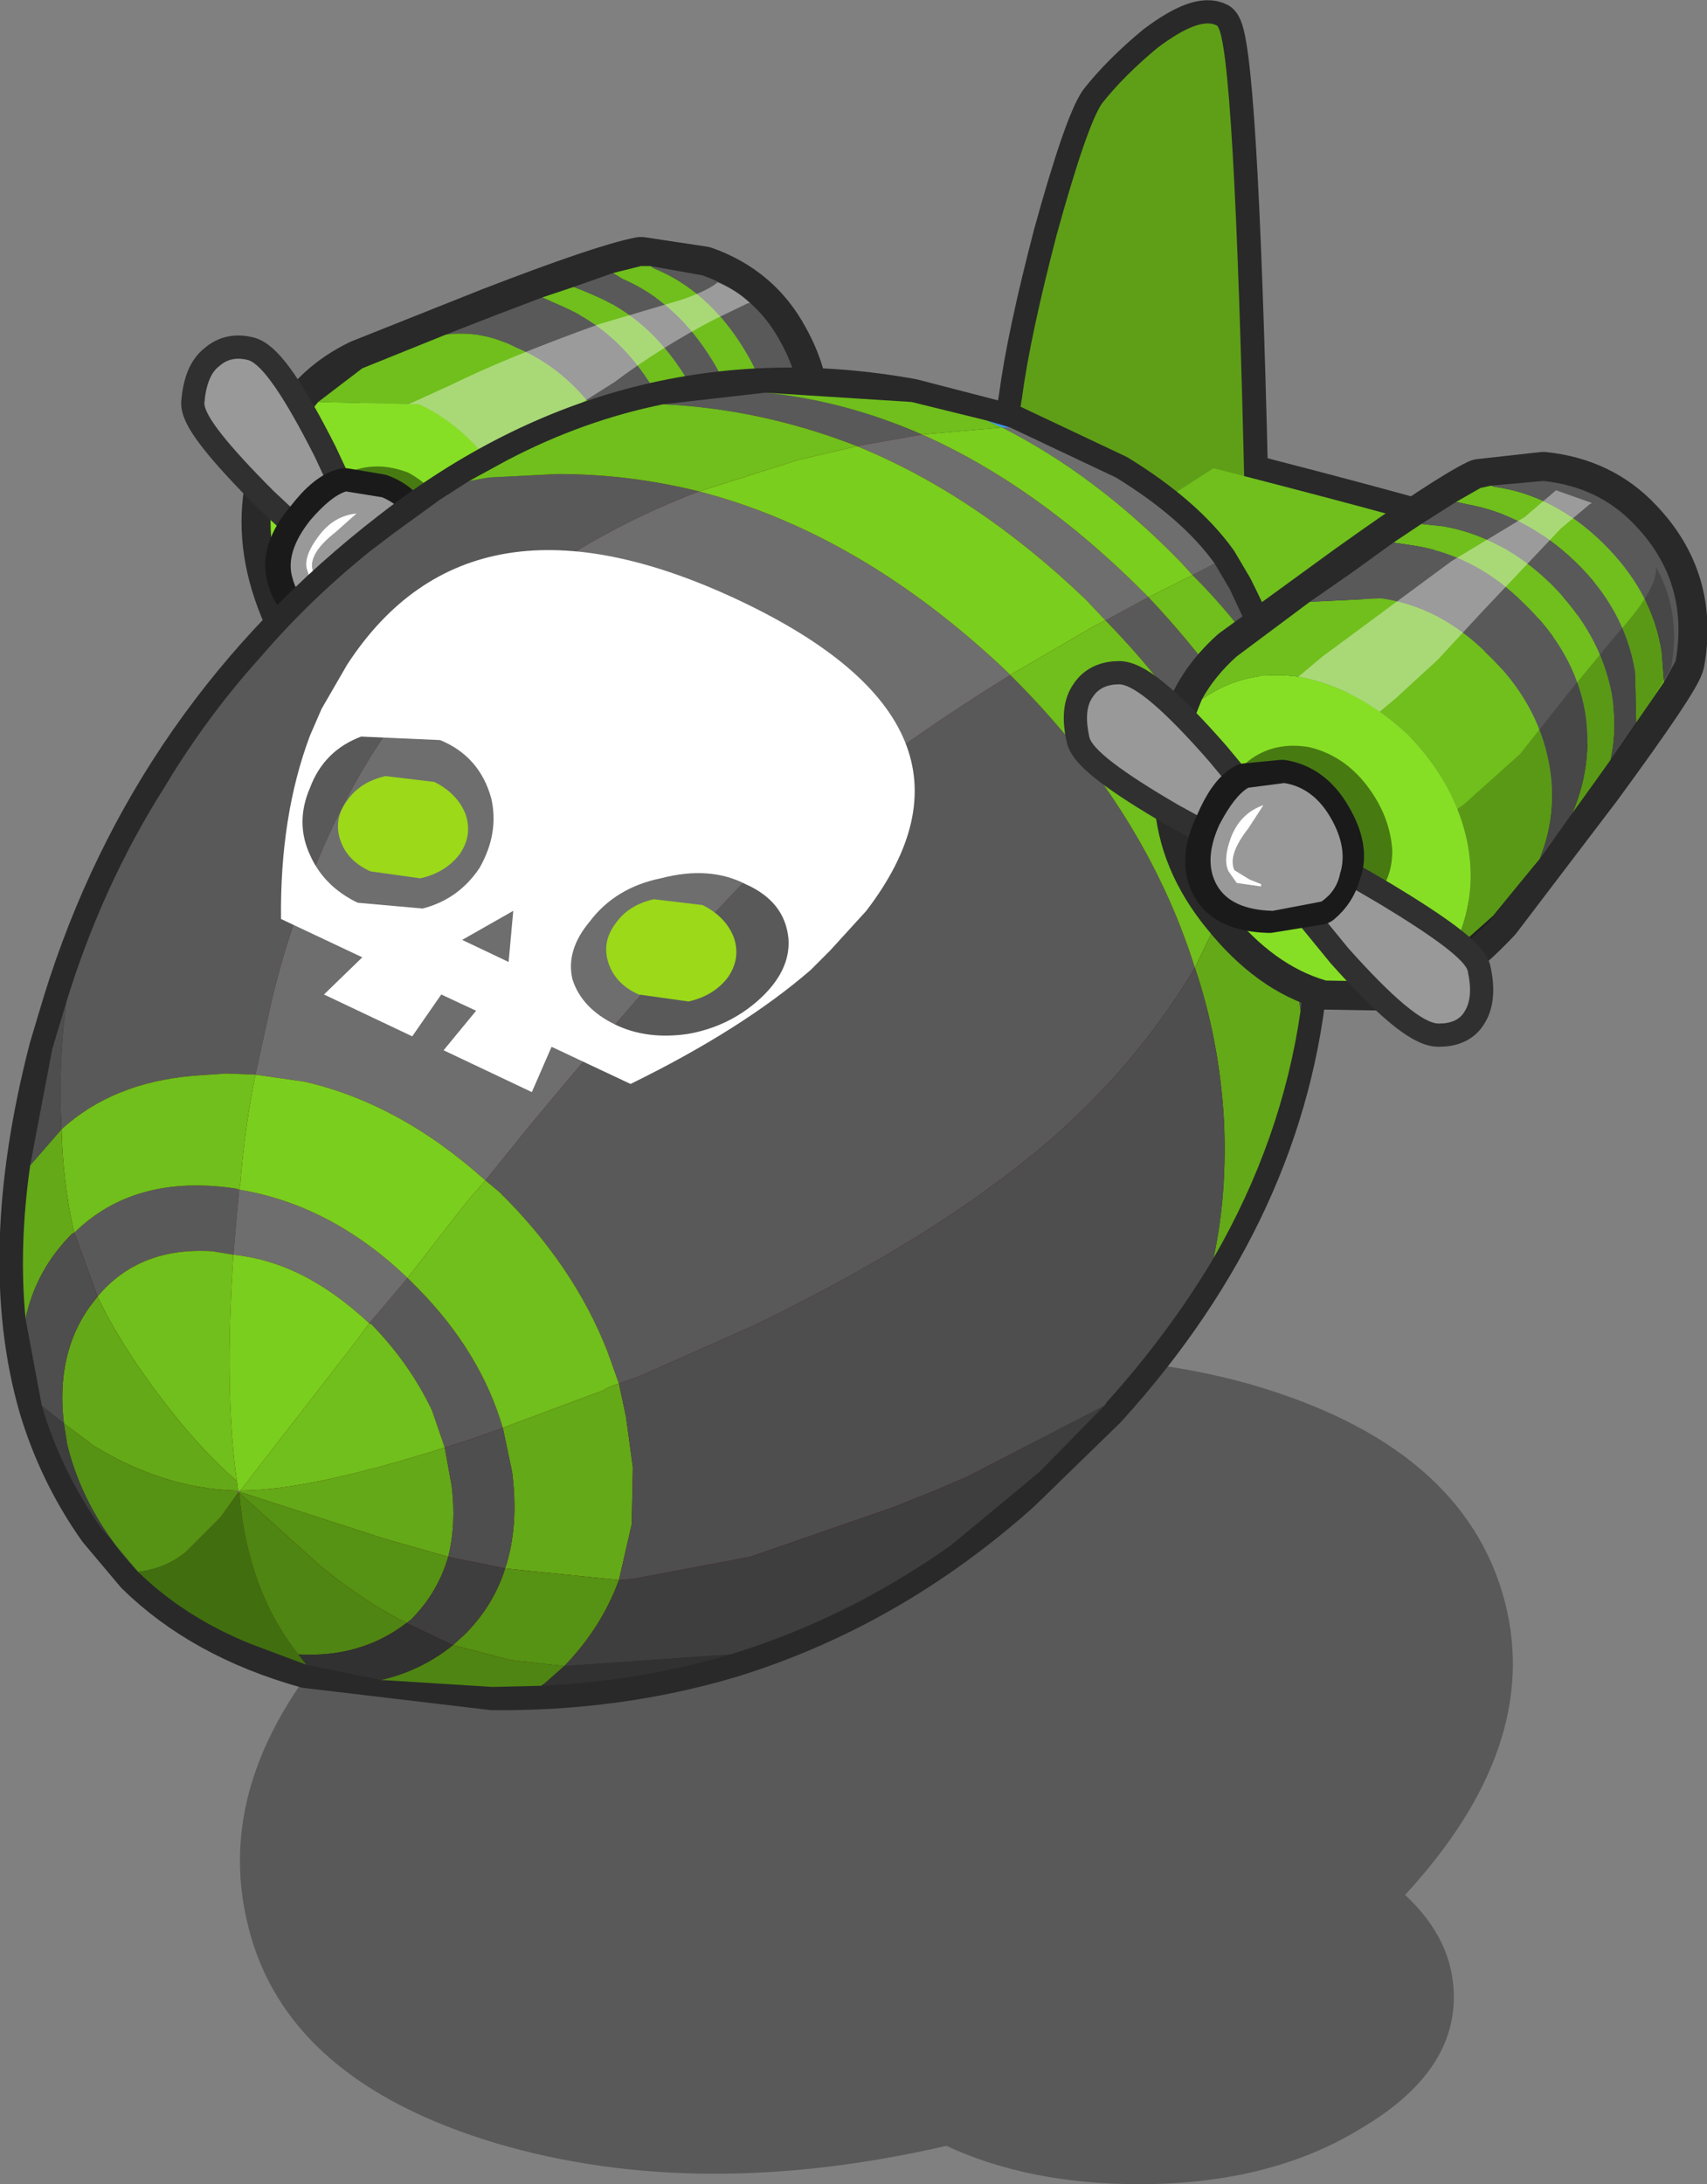 <?xml version="1.0" encoding="UTF-8" standalone="no"?>
<svg xmlns:xlink="http://www.w3.org/1999/xlink" height="94.0px" width="73.5px" xmlns="http://www.w3.org/2000/svg">
  <rect width="100%" height="100%" fill="#808080" stroke="none"/>
  <g transform="matrix(1.0, 0.0, 0.0, 1.0, 5.55, 30.85)">
    <path d="M7.3 -12.5 Q8.2 -14.1 10.05 -15.0 L15.7 -17.25 Q20.5 -19.1 22.05 -19.4 L24.7 -19.0 Q26.95 -18.2 28.05 -16.15 29.7 -13.2 28.25 -10.1 28.0 -9.55 23.55 -5.8 19.15 -2.2 17.95 -1.45 15.05 0.4 13.15 0.25 11.55 0.15 10.25 -0.55 8.25 -1.75 7.0 -4.45 5.8 -7.15 6.2 -9.65 6.4 -10.95 7.3 -12.5 Z" fill="none" stroke="#292929" stroke-linecap="round" stroke-linejoin="round" stroke-width="2.5"/>
    <path d="M17.8 -18.05 L18.7 -17.65 Q21.1 -16.6 22.6 -14.1 24.15 -11.55 23.95 -8.95 23.75 -6.65 22.3 -4.85 L20.5 -3.35 Q21.75 -5.0 21.9 -7.2 22.05 -9.85 20.55 -12.45 19.05 -14.9 16.65 -15.9 15.2 -16.65 13.65 -16.45 L15.7 -17.25 17.8 -18.05 M24.5 -6.65 Q25.15 -7.9 25.25 -9.4 25.45 -12.1 23.95 -14.65 22.4 -17.15 20.0 -18.15 19.55 -18.35 19.15 -18.5 L20.85 -19.1 21.25 -18.85 Q23.6 -17.85 25.15 -15.3 26.65 -12.8 26.5 -10.05 L26.0 -7.95 24.5 -6.65 M22.45 -19.4 L24.7 -19.0 Q26.95 -18.2 28.05 -16.15 29.7 -13.2 28.25 -10.1 L27.6 -9.35 27.8 -10.6 Q28.05 -13.25 26.5 -15.8 24.95 -18.35 22.6 -19.3 L22.45 -19.4" fill="#595959" fill-rule="evenodd" stroke="none"/>
    <path d="M22.3 -4.85 Q23.75 -6.65 23.95 -8.95 24.15 -11.55 22.6 -14.1 21.1 -16.6 18.7 -17.65 L17.8 -18.05 19.15 -18.5 Q19.55 -18.35 20.0 -18.15 22.4 -17.15 23.95 -14.65 25.45 -12.1 25.25 -9.4 25.15 -7.9 24.5 -6.65 L23.55 -5.8 22.3 -4.85 M13.65 -16.45 Q15.2 -16.65 16.65 -15.9 19.05 -14.9 20.55 -12.45 22.05 -9.85 21.9 -7.2 21.75 -5.0 20.5 -3.35 L17.95 -1.45 Q16.75 -0.6 15.7 -0.3 17.45 -2.15 17.65 -4.7 17.8 -7.3 16.25 -9.9 14.75 -12.4 12.5 -13.45 L8.15 -13.55 10.05 -15.0 13.65 -16.45 M20.85 -19.1 L22.05 -19.4 22.45 -19.4 22.6 -19.3 Q24.95 -18.35 26.5 -15.8 28.05 -13.25 27.8 -10.6 L27.6 -9.35 26.0 -7.95 26.5 -10.05 Q26.65 -12.8 25.15 -15.3 23.6 -17.85 21.25 -18.85 L20.85 -19.1" fill="#70bf1c" fill-rule="evenodd" stroke="none"/>
    <path d="M18.25 -6.65 L21.1 -8.15 23.8 -10.15 26.45 -12.15 Q28.3 -13.3 28.7 -14.25 L28.75 -14.45 Q29.35 -12.3 28.25 -10.1 L27.6 -9.35 26.0 -7.95 24.5 -6.65 23.55 -5.8 22.3 -4.85 20.5 -3.35 17.95 -1.45 Q16.75 -0.6 15.7 -0.3 15.5 -0.1 15.2 -0.05 16.5 -1.0 17.1 -3.0 L17.75 -5.85 17.85 -6.5 18.25 -6.65" fill="#000000" fill-opacity="0.2" fill-rule="evenodd" stroke="none"/>
    <path d="M11.05 -13.0 L13.9 -14.3 Q16.35 -15.5 20.25 -16.9 L23.8 -17.95 Q24.95 -18.35 25.35 -18.7 26.2 -18.35 26.75 -17.8 L26.65 -17.8 25.2 -17.1 Q22.9 -15.9 20.9 -14.4 L18.6 -12.95 Q17.4 -12.2 16.5 -11.8 L14.65 -10.9 Q13.8 -11.7 12.35 -12.4 L11.05 -13.0" fill="#ffffff" fill-opacity="0.4" fill-rule="evenodd" stroke="none"/>
    <path d="M9.2 -6.4 L9.15 -6.65 9.35 -6.55 9.2 -6.4 M11.85 -8.15 L10.65 -9.7 12.4 -8.5 11.85 -8.15" fill="#ffffff" fill-rule="evenodd" stroke="none"/>
    <path d="M12.5 -13.45 Q14.75 -12.4 16.25 -9.9 17.8 -7.3 17.65 -4.7 17.45 -2.15 15.7 -0.3 14.25 0.4 13.15 0.25 11.55 0.15 10.25 -0.55 8.25 -1.75 7.0 -4.45 5.8 -7.15 6.2 -9.65 6.4 -10.95 7.3 -12.5 L8.15 -13.55 12.5 -13.45" fill="#86df24" fill-rule="evenodd" stroke="none"/>
    <path d="M12.05 -10.5 Q13.4 -9.75 14.05 -8.2 14.7 -6.75 14.45 -5.3 14.05 -3.85 12.8 -3.2 L10.25 -3.35 Q8.85 -4.0 8.15 -5.6 7.45 -7.1 7.8 -8.55 8.2 -10.0 9.4 -10.5 10.65 -11.05 12.05 -10.5" fill="#487a12" fill-rule="evenodd" stroke="none"/>
    <path d="M3.9 -15.1 Q4.4 -15.55 5.15 -15.35 6.05 -15.05 8.0 -11.2 L9.8 -7.35 9.3 -6.85 6.25 -9.7 Q3.25 -12.7 3.25 -13.5 3.35 -14.7 3.9 -15.1 M13.6 -3.35 Q16.65 -0.4 16.55 0.35 16.5 1.5 16.0 2.0 15.6 2.45 14.75 2.25 13.85 2.0 11.8 -1.9 L10.05 -5.75 10.55 -6.3 13.6 -3.35" fill="none" stroke="#303030" stroke-linecap="round" stroke-linejoin="round" stroke-width="2.0"/>
    <path d="M3.9 -15.1 Q4.4 -15.55 5.15 -15.35 6.05 -15.05 8.0 -11.2 L9.8 -7.35 9.3 -6.85 6.25 -9.7 Q3.25 -12.7 3.25 -13.5 3.35 -14.7 3.9 -15.1 M13.6 -3.35 Q16.65 -0.4 16.55 0.35 16.5 1.5 16.0 2.0 15.6 2.45 14.75 2.25 13.85 2.0 11.8 -1.9 L10.05 -5.75 10.55 -6.3 13.6 -3.35" fill="#999999" fill-rule="evenodd" stroke="none"/>
    <path d="M10.8 -9.45 Q12.05 -9.0 12.4 -7.5 12.8 -6.0 12.2 -5.15 11.75 -4.45 11.1 -4.15 L8.9 -4.35 Q7.2 -4.85 6.95 -6.0 6.6 -7.1 7.75 -8.45 8.6 -9.55 9.3 -9.7 L10.8 -9.45" fill="#333333" fill-rule="evenodd" stroke="none"/>
    <path d="M10.8 -9.45 L9.3 -9.7 Q8.6 -9.55 7.75 -8.45 6.6 -7.1 6.95 -6.0 7.2 -4.85 8.9 -4.35 L11.1 -4.15 Q11.75 -4.45 12.2 -5.15 12.8 -6.0 12.4 -7.5 12.05 -9.0 10.8 -9.45 Z" fill="none" stroke="#1a1a1a" stroke-linecap="butt" stroke-linejoin="round" stroke-width="2.0"/>
    <path d="M10.9 -9.45 Q12.1 -8.95 12.5 -7.5 12.85 -6.05 12.25 -5.1 11.95 -4.35 11.2 -4.15 L9.05 -4.25 Q7.35 -4.75 7.05 -5.95 6.7 -7.05 7.8 -8.45 8.7 -9.5 9.35 -9.7 L10.9 -9.45" fill="#999999" fill-rule="evenodd" stroke="none"/>
    <path d="M7.65 -6.4 Q7.55 -6.95 8.15 -7.75 8.8 -8.65 9.8 -8.75 L8.9 -7.95 Q7.75 -7.05 7.9 -6.35 7.95 -6.0 8.45 -5.8 L8.9 -5.5 8.85 -5.45 Q8.05 -5.65 7.85 -5.8 L7.65 -6.4" fill="#ffffff" fill-rule="evenodd" stroke="none"/>
    <path d="M38.15 -6.05 Q38.1 -11.75 38.45 -13.7 38.8 -16.35 39.95 -20.75 41.25 -25.45 41.9 -26.4 42.85 -27.6 44.3 -28.8 46.1 -30.15 46.85 -29.75 47.6 -29.15 48.05 -10.35 61.25 -6.95 61.95 -6.25 62.65 -5.6 60.25 -3.9 57.7 -2.2 55.1 -1.75 53.85 -1.55 48.25 -3.05 48.4 11.0 47.9 11.6 47.3 12.25 44.15 10.65 L41.1 9.0 38.45 -0.7 38.15 -6.05" fill="#530000" fill-rule="evenodd" stroke="none"/>
    <path d="M38.15 -6.05 Q38.1 -11.75 38.45 -13.7 38.8 -16.35 39.95 -20.75 41.25 -25.45 41.9 -26.4 42.85 -27.6 44.3 -28.8 46.1 -30.15 46.85 -29.75 47.6 -29.15 48.05 -10.35 61.25 -6.95 61.95 -6.25 62.65 -5.6 60.25 -3.9 57.7 -2.2 55.1 -1.75 53.85 -1.55 48.25 -3.05 48.4 11.0 47.9 11.6 47.3 12.25 44.15 10.65 L41.1 9.0 38.45 -0.7 38.15 -6.05 Z" fill="none" stroke="#292929" stroke-linecap="round" stroke-linejoin="round" stroke-width="2.0"/>
    <path d="M38.15 -6.05 Q38.1 -11.75 38.45 -13.7 38.8 -16.35 39.95 -20.75 41.25 -25.45 41.9 -26.4 42.85 -27.6 44.3 -28.8 46.1 -30.15 46.85 -29.75 47.6 -29.15 48.05 -9.1 48.6 10.85 47.9 11.6 47.3 12.25 44.15 10.65 L41.1 9.0 38.45 -0.7 38.15 -6.05" fill="#5f9f17" fill-rule="evenodd" stroke="none"/>
    <path d="M61.95 -6.25 Q62.65 -5.6 60.25 -3.9 57.7 -2.2 55.1 -1.75 53.6 -1.4 46.2 -3.65 L39.1 -5.8 46.7 -10.7 Q61.15 -7.0 61.95 -6.25" fill="#70bf1c" fill-rule="evenodd" stroke="none"/>
    <path d="M59.25 38.1 Q60.85 44.3 54.95 50.7 57.05 52.65 57.05 55.1 57.05 58.4 53.05 60.75 49.15 63.15 43.5 63.15 38.75 63.15 35.2 61.5 24.55 63.95 15.85 61.4 6.8 58.7 5.15 52.1 3.4 45.3 9.95 38.55 16.8 32.1 28.05 29.2 39.4 26.25 48.2 28.7 57.5 31.35 59.25 38.1" fill="#000000" fill-opacity="0.302" fill-rule="evenodd" stroke="none"/>
    <path d="M33.7 -13.55 L37.95 -12.45 42.5 -10.3 Q45.35 -8.55 46.75 -6.6 L47.4 -5.5 Q49.05 -2.25 49.9 1.1 51.1 5.85 50.65 10.9 49.8 21.05 42.0 29.65 L38.3 33.25 Q32.7 38.25 25.9 40.35 21.05 41.8 15.65 41.75 L7.65 40.8 Q3.2 39.55 0.4 36.8 L-1.2 34.9 Q-2.9 32.5 -3.75 29.65 -5.6 23.2 -3.3 14.3 L-2.7 12.3 Q1.1 0.05 11.4 -7.9 21.5 -15.75 33.7 -13.55 M4.6 33.3 L4.7 33.35 4.7 33.4 4.75 33.4 4.75 33.35 4.8 33.3 4.6 33.3" fill="#530000" fill-rule="evenodd" stroke="none"/>
    <path d="M33.7 -13.55 Q21.5 -15.75 11.4 -7.9 1.1 0.05 -2.7 12.3 L-3.3 14.3 Q-5.6 23.2 -3.75 29.65 -2.9 32.5 -1.2 34.9 L0.4 36.8 Q3.2 39.55 7.65 40.8 L15.65 41.75 Q21.05 41.8 25.9 40.35 32.7 38.25 38.3 33.25 L42.0 29.65 Q49.8 21.05 50.65 10.9 51.1 5.85 49.9 1.1 49.05 -2.25 47.4 -5.5 L46.75 -6.6 Q45.35 -8.55 42.5 -10.3 L37.95 -12.45 33.7 -13.55 Z" fill="none" stroke="#292929" stroke-linecap="round" stroke-linejoin="round" stroke-width="2.0"/>
    <path d="M-2.7 12.3 Q-1.15 7.25 1.55 3.0 3.35 0.0 5.65 -2.55 7.75 -5.0 10.35 -7.1 L11.4 -7.9 13.4 -9.35 14.65 -10.15 15.5 -10.3 18.45 -10.45 Q21.55 -10.45 24.55 -9.7 16.55 -6.65 11.95 -0.55 L11.0 0.8 Q9.2 3.45 7.9 6.75 6.85 9.3 6.15 12.2 L5.45 15.4 4.2 15.35 2.75 15.45 Q-0.7 15.75 -2.9 17.75 -3.05 15.1 -2.7 12.3 M23.0 -13.45 L27.4 -13.95 Q30.85 -13.6 34.15 -12.15 L31.35 -11.65 Q27.25 -13.25 23.0 -13.45 M46.75 -6.6 L47.4 -5.5 48.8 -2.5 Q47.5 -4.4 45.8 -6.1 L46.75 -6.6 M42.05 -4.15 L43.9 -5.15 Q47.35 -1.5 49.5 2.55 L48.5 5.35 Q46.35 0.25 42.05 -4.15 M15.35 19.95 L17.25 17.6 Q26.3 6.7 30.5 3.35 33.9 0.7 37.95 -1.8 43.75 3.95 45.9 10.8 43.35 15.05 39.5 18.35 34.75 22.4 26.9 26.2 L22.05 28.35 21.1 28.7 20.6 27.3 Q19.15 23.6 15.95 20.45 L15.35 19.95 M4.5 23.15 L3.6 23.0 Q0.45 22.8 -1.35 24.95 L-2.35 22.2 Q0.25 19.65 4.6 20.3 L4.75 20.35 4.65 21.4 4.5 23.15 M10.35 26.1 L12.0 24.15 12.45 24.6 Q15.15 27.35 16.1 30.6 L14.7 31.1 13.6 31.45 13.05 29.85 Q12.1 27.85 10.45 26.15 L10.35 26.1" fill="#595959" fill-rule="evenodd" stroke="none"/>
    <path d="M-2.9 17.75 Q-0.7 15.75 2.75 15.45 L4.2 15.35 5.45 15.4 Q5.0 17.6 4.8 20.05 L4.75 20.35 4.6 20.3 Q0.25 19.65 -2.35 22.2 L-2.4 22.0 Q-2.85 19.95 -2.9 17.75 M24.55 -9.7 Q21.55 -10.45 18.45 -10.45 L15.5 -10.3 14.65 -10.15 16.3 -11.05 Q19.55 -12.75 23.0 -13.45 27.25 -13.25 31.35 -11.65 L28.8 -11.05 24.55 -9.7 M27.4 -13.95 L33.7 -13.55 36.95 -12.75 37.6 -12.45 34.15 -12.15 Q30.85 -13.6 27.4 -13.95 M48.8 -2.5 L49.9 1.1 49.5 2.55 Q47.35 -1.5 43.9 -5.15 L45.8 -6.1 Q47.5 -4.4 48.8 -2.5 M37.95 -1.8 L41.55 -3.9 42.05 -4.15 Q46.35 0.25 48.5 5.35 L48.45 5.5 45.9 10.8 Q43.75 3.95 37.95 -1.8 M-1.35 24.95 Q0.45 22.8 3.6 23.0 L4.5 23.15 Q4.1 29.05 4.65 32.9 3.0 31.45 1.45 29.4 -0.35 27.05 -1.35 24.95 M12.0 24.15 L12.7 23.25 14.25 21.25 14.7 20.7 15.35 19.95 15.95 20.45 Q19.15 23.6 20.6 27.3 L21.1 28.7 Q20.7 28.8 20.4 29.0 L19.85 29.2 16.1 30.6 Q15.15 27.35 12.45 24.6 L12.0 24.15 M10.35 26.1 L10.45 26.15 Q12.1 27.85 13.05 29.85 L13.6 31.45 Q7.75 33.3 4.8 33.3 L9.8 26.85 10.35 26.1" fill="#70bf1c" fill-rule="evenodd" stroke="none"/>
    <path d="M36.95 -12.75 L37.95 -12.45 37.6 -12.45 36.95 -12.75" fill="#3e9eff" fill-rule="evenodd" stroke="none"/>
    <path d="M5.45 15.4 L6.15 12.2 Q6.85 9.3 7.9 6.75 9.2 3.45 11.0 0.8 L11.95 -0.55 Q16.55 -6.65 24.55 -9.7 31.5 -7.9 37.75 -2.0 L37.95 -1.8 Q33.9 0.7 30.5 3.35 26.3 6.7 17.25 17.6 L15.35 19.95 Q13.45 18.25 11.5 17.2 9.55 16.15 7.55 15.7 L5.45 15.4 M37.95 -12.45 L42.5 -10.3 Q45.35 -8.55 46.75 -6.6 L45.8 -6.1 45.3 -6.65 Q41.65 -10.4 37.6 -12.45 L37.95 -12.45 M42.05 -4.15 L41.2 -5.05 Q36.5 -9.55 31.35 -11.65 L34.15 -12.15 Q39.1 -9.95 43.65 -5.4 L43.9 -5.15 42.05 -4.15 M4.5 23.15 L4.65 21.4 4.75 20.35 Q8.7 21.0 12.0 24.15 L10.35 26.1 Q8.85 24.7 7.3 23.95 5.95 23.3 4.5 23.15" fill="#6e6e6e" fill-rule="evenodd" stroke="none"/>
    <path d="M24.55 -9.7 L28.8 -11.05 31.35 -11.65 Q36.5 -9.55 41.2 -5.05 L42.05 -4.15 41.55 -3.9 37.95 -1.8 37.75 -2.0 Q31.5 -7.9 24.55 -9.7 M34.15 -12.15 L37.6 -12.45 Q41.65 -10.4 45.3 -6.65 L45.8 -6.1 43.9 -5.15 43.65 -5.4 Q39.1 -9.95 34.15 -12.15 M5.45 15.4 L7.55 15.7 Q9.55 16.15 11.5 17.2 13.45 18.25 15.35 19.95 L14.7 20.7 14.25 21.25 12.7 23.25 12.0 24.15 Q8.7 21.0 4.75 20.35 L4.8 20.05 Q5.0 17.6 5.45 15.4 M4.65 32.9 Q4.1 29.05 4.5 23.15 5.95 23.3 7.3 23.95 8.85 24.7 10.35 26.1 L9.8 26.85 4.8 33.3 4.7 33.3 4.65 32.9" fill="#7ace1e" fill-rule="evenodd" stroke="none"/>
    <path d="M49.9 1.1 L50.6 5.0 49.5 2.55 49.9 1.1 M50.45 12.65 Q49.65 18.2 46.7 23.3 47.3 20.55 47.15 17.35 46.95 13.9 45.9 10.8 L48.45 5.5 48.5 5.35 Q50.0 8.9 50.45 12.65 M-4.45 25.9 Q-4.75 22.8 -4.25 19.3 L-2.9 17.75 Q-2.85 19.95 -2.4 22.0 L-2.35 22.2 -2.45 22.25 Q-4.0 23.8 -4.45 25.9 M21.1 28.7 L21.4 30.1 21.7 32.3 21.65 34.75 21.1 37.15 16.2 36.65 Q16.8 34.85 16.5 32.5 L16.1 30.6 19.85 29.2 20.4 29.0 Q20.7 28.8 21.1 28.7 M-1.35 24.95 Q-0.35 27.05 1.45 29.4 3.0 31.45 4.65 32.9 L4.7 33.3 4.6 33.3 Q1.45 33.2 -1.55 31.35 L-2.8 30.4 Q-3.15 27.45 -1.7 25.4 L-1.35 24.95 M13.6 31.45 L13.9 33.1 Q14.1 34.75 13.75 36.15 L11.1 35.4 4.75 33.35 4.8 33.3 Q7.75 33.3 13.6 31.45" fill="#64a918" fill-rule="evenodd" stroke="none"/>
    <path d="M-2.7 12.3 Q-3.05 15.1 -2.9 17.75 L-4.25 19.3 -3.3 14.3 -2.7 12.3 M50.6 5.0 Q50.95 7.85 50.65 10.9 L50.45 12.65 Q50.0 8.9 48.5 5.35 L49.5 2.55 50.6 5.0 M46.7 23.3 Q44.8 26.5 42.1 29.5 L42.0 29.65 36.1 32.7 34.7 33.3 32.95 34.0 26.75 36.15 21.7 37.1 21.1 37.15 21.65 34.75 21.7 32.3 21.4 30.1 21.1 28.7 22.05 28.35 26.9 26.2 Q34.75 22.4 39.5 18.35 43.35 15.05 45.9 10.8 46.95 13.9 47.15 17.35 47.3 20.55 46.7 23.3 M-3.75 29.65 L-4.45 25.9 Q-4.0 23.8 -2.45 22.25 L-2.35 22.2 -1.35 24.95 -1.7 25.4 Q-3.15 27.45 -2.8 30.4 L-3.75 29.65 M13.6 31.45 L14.7 31.1 16.1 30.6 16.5 32.5 Q16.8 34.85 16.2 36.65 L13.75 36.15 Q14.1 34.75 13.9 33.1 L13.6 31.45" fill="#4e4e4e" fill-rule="evenodd" stroke="none"/>
    <path d="M-2.8 30.4 L-1.55 31.35 Q1.45 33.2 4.6 33.3 L4.7 33.35 4.7 33.4 3.95 34.45 2.45 35.95 Q1.6 36.65 0.4 36.8 -1.9 34.35 -2.65 31.35 L-2.8 30.4 M16.2 36.65 L21.1 37.15 Q20.35 39.2 18.75 40.85 L16.45 40.6 13.95 39.95 14.45 39.5 Q15.7 38.25 16.2 36.65 M4.75 33.35 L11.1 35.4 13.75 36.15 Q13.3 37.7 12.15 38.85 L11.95 39.0 Q10.15 38.1 8.25 36.55 L4.75 33.4 4.75 33.35" fill="#569214" fill-rule="evenodd" stroke="none"/>
    <path d="M42.0 29.65 L39.3 32.4 39.2 32.5 38.3 33.25 35.4 35.65 Q30.95 38.8 25.9 40.35 L18.75 40.85 Q20.35 39.2 21.1 37.15 L21.7 37.1 26.75 36.15 32.95 34.0 34.7 33.3 36.1 32.7 42.0 29.65 M0.4 36.8 L-1.2 34.9 Q-2.9 32.5 -3.75 29.65 L-2.8 30.4 -2.65 31.35 Q-1.9 34.35 0.4 36.8 M13.75 36.15 L16.2 36.65 Q15.7 38.25 14.45 39.5 L13.95 39.95 11.95 39.0 12.15 38.85 Q13.3 37.7 13.75 36.15" fill="#3e3e3e" fill-rule="evenodd" stroke="none"/>
    <path d="M7.65 40.8 L5.25 39.9 Q2.4 38.75 0.4 36.8 1.6 36.65 2.45 35.95 L3.95 34.45 4.7 33.4 4.75 33.4 Q5.1 37.6 7.3 40.35 L7.65 40.8" fill="#416f0f" fill-rule="evenodd" stroke="none"/>
    <path d="M17.75 41.7 L15.65 41.75 10.85 41.45 Q12.6 41.05 13.95 39.95 L16.45 40.6 18.75 40.85 17.9 41.6 17.75 41.7 M4.75 33.4 L8.25 36.55 Q10.15 38.1 11.95 39.0 10.0 40.5 7.3 40.35 5.1 37.6 4.75 33.4" fill="#4f8512" fill-rule="evenodd" stroke="none"/>
    <path d="M25.9 40.35 Q22.0 41.5 17.75 41.7 L17.9 41.6 18.75 40.85 25.9 40.35 M10.85 41.45 L7.65 40.8 7.3 40.35 Q10.0 40.5 11.95 39.0 L13.95 39.95 Q12.6 41.05 10.85 41.45" fill="#313131" fill-rule="evenodd" stroke="none"/>
    <path d="M52.65 -6.2 Q56.85 -9.2 58.2 -9.85 L60.9 -10.15 Q63.3 -9.9 64.85 -8.25 67.2 -5.8 66.6 -2.4 66.5 -1.8 63.05 2.9 L58.75 8.55 Q56.4 11.05 54.55 11.4 L51.55 11.35 Q49.3 10.7 47.4 8.35 45.55 6.1 45.4 3.55 45.2 2.2 45.7 0.5 46.15 -1.2 47.7 -2.6 L52.65 -6.2 Z" fill="none" stroke="#292929" stroke-linecap="round" stroke-linejoin="round" stroke-width="2.5"/>
    <path d="M60.75 6.1 L58.75 8.55 56.9 10.2 Q58.1 8.0 57.65 5.5 57.15 2.9 55.05 0.75 52.95 -1.2 50.5 -1.7 48.1 -2.1 46.2 -0.75 46.75 -1.75 47.7 -2.6 L50.85 -4.95 53.9 -5.1 Q56.45 -4.75 58.5 -2.7 60.65 -0.65 61.15 2.0 61.55 4.15 60.75 6.1 M54.45 -7.5 L55.65 -8.3 56.6 -8.2 Q59.15 -7.75 61.25 -5.7 63.35 -3.6 63.85 -1.0 64.1 0.5 63.8 1.85 L63.05 2.9 62.15 4.15 Q63.05 2.05 62.7 -0.2 62.25 -2.8 60.05 -4.9 58.05 -6.9 55.45 -7.35 L54.45 -7.5 M57.15 -9.25 L58.2 -9.85 58.65 -9.95 58.8 -9.9 Q61.35 -9.55 63.45 -7.5 65.6 -5.4 66.0 -2.8 L66.1 -1.5 64.9 0.25 64.85 -1.95 Q64.4 -4.65 62.25 -6.7 60.15 -8.7 57.6 -9.15 L57.15 -9.25" fill="#70bf1c" fill-rule="evenodd" stroke="none"/>
    <path d="M50.85 -4.95 L52.65 -6.2 54.45 -7.5 55.45 -7.35 Q58.05 -6.9 60.05 -4.9 62.25 -2.8 62.7 -0.2 63.05 2.05 62.15 4.15 L60.75 6.1 Q61.55 4.15 61.15 2.0 60.65 -0.65 58.5 -2.7 56.45 -4.75 53.9 -5.1 L50.85 -4.95 M55.65 -8.3 L57.15 -9.25 57.6 -9.15 Q60.15 -8.7 62.25 -6.7 64.4 -4.65 64.85 -1.95 L64.9 0.25 63.8 1.85 Q64.1 0.5 63.85 -1.0 63.35 -3.6 61.25 -5.7 59.15 -7.75 56.6 -8.2 L55.65 -8.3 M58.65 -9.95 L60.9 -10.15 Q63.3 -9.9 64.85 -8.25 67.2 -5.8 66.6 -2.4 L66.1 -1.5 66.0 -2.8 Q65.6 -5.4 63.45 -7.5 61.35 -9.55 58.8 -9.9 L58.65 -9.95" fill="#595959" fill-rule="evenodd" stroke="none"/>
    <path d="M66.4 -2.1 L65.9 -1.25 64.7 0.6 63.6 2.15 62.85 3.2 61.95 4.45 60.5 6.4 58.55 8.85 56.7 10.55 56.25 10.9 Q57.2 9.65 57.35 7.6 57.45 5.7 57.2 4.65 L57.15 4.0 57.5 3.75 59.9 1.6 62.0 -1.05 64.1 -3.6 Q65.6 -5.25 65.75 -6.2 L65.75 -6.45 Q66.85 -4.5 66.4 -2.1" fill="#000000" fill-opacity="0.2" fill-rule="evenodd" stroke="none"/>
    <path d="M48.95 -0.55 L51.4 -2.6 56.95 -6.7 60.1 -8.6 61.45 -9.75 63.0 -9.2 62.9 -9.15 61.65 -8.1 58.2 -4.45 56.35 -2.45 54.55 -0.8 53.0 0.5 50.4 -0.4 48.95 -0.55" fill="#ffffff" fill-opacity="0.4" fill-rule="evenodd" stroke="none"/>
    <path d="M51.0 3.85 L49.45 2.65 51.4 3.4 51.0 3.85 M48.85 6.2 L48.7 6.0 48.95 6.1 48.85 6.2" fill="#ffffff" fill-rule="evenodd" stroke="none"/>
    <path d="M50.5 -1.7 Q52.95 -1.2 55.05 0.75 57.15 2.9 57.65 5.5 58.1 8.0 56.9 10.2 55.65 11.25 54.55 11.4 L51.55 11.35 Q49.3 10.7 47.4 8.35 45.55 6.1 45.4 3.55 45.2 2.2 45.7 0.5 L46.2 -0.75 Q48.1 -2.1 50.5 -1.7" fill="#86df24" fill-rule="evenodd" stroke="none"/>
    <path d="M50.8 1.3 Q52.3 1.65 53.3 2.95 54.3 4.25 54.4 5.75 54.4 7.25 53.3 8.1 52.3 8.95 50.85 8.6 49.35 8.35 48.25 7.0 47.2 5.75 47.2 4.25 47.2 2.75 48.2 1.9 49.3 1.05 50.8 1.3" fill="#487a12" fill-rule="evenodd" stroke="none"/>
    <path d="M42.65 -1.4 Q43.65 -1.35 46.5 1.9 L49.2 5.15 48.85 5.8 45.2 3.8 Q41.5 1.65 41.35 0.85 41.1 -0.3 41.5 -0.85 41.85 -1.4 42.65 -1.4 M57.65 10.95 Q57.9 12.1 57.5 12.7 57.2 13.2 56.4 13.2 55.4 13.2 52.5 9.95 L49.8 6.65 50.15 6.0 Q52.0 6.95 53.85 8.05 57.5 10.25 57.65 10.95" fill="none" stroke="#303030" stroke-linecap="round" stroke-linejoin="round" stroke-width="2.0"/>
    <path d="M42.65 -1.4 Q43.65 -1.35 46.5 1.9 L49.2 5.15 48.85 5.8 45.2 3.8 Q41.5 1.65 41.35 0.85 41.1 -0.3 41.5 -0.85 41.85 -1.4 42.65 -1.4 M57.65 10.95 Q57.9 12.1 57.5 12.7 57.2 13.2 56.4 13.2 55.4 13.2 52.5 9.95 L49.8 6.65 50.15 6.0 Q52.0 6.95 53.85 8.05 57.5 10.25 57.65 10.95" fill="#999999" fill-rule="evenodd" stroke="none"/>
    <path d="M51.25 7.95 L49.1 8.3 Q47.3 8.25 46.75 7.25 46.15 6.2 46.9 4.65 47.45 3.35 48.1 3.0 L49.65 2.85 Q50.9 3.05 51.65 4.35 52.45 5.7 52.05 6.7 51.85 7.45 51.25 7.95" fill="#333333" fill-rule="evenodd" stroke="none"/>
    <path d="M51.25 7.95 Q51.85 7.45 52.05 6.7 52.45 5.7 51.65 4.35 50.9 3.05 49.65 2.85 L48.1 3.0 Q47.45 3.35 46.9 4.65 46.15 6.2 46.75 7.25 47.3 8.25 49.1 8.3 L51.25 7.95 Z" fill="none" stroke="#1a1a1a" stroke-linecap="butt" stroke-linejoin="round" stroke-width="2.0"/>
    <path d="M51.35 7.95 L49.25 8.35 Q47.45 8.3 46.85 7.25 46.25 6.2 46.95 4.65 47.6 3.4 48.2 3.05 L49.75 2.85 Q51.0 3.05 51.75 4.35 52.5 5.65 52.15 6.75 52.0 7.5 51.35 7.95" fill="#999999" fill-rule="evenodd" stroke="none"/>
    <path d="M48.85 3.8 L48.2 4.8 Q47.3 5.95 47.6 6.6 L48.25 7.0 48.75 7.2 48.75 7.3 47.7 7.15 47.35 6.65 Q47.1 6.15 47.45 5.2 47.85 4.15 48.85 3.8" fill="#ffffff" fill-rule="evenodd" stroke="none"/>
    <path d="M16.55 8.35 L14.35 9.6 16.35 10.55 16.55 8.35 M9.85 8.0 L12.65 8.25 Q14.2 7.85 15.1 6.5 15.95 5.0 15.6 3.5 15.1 1.7 13.4 1.0 L10.0 0.85 Q8.4 1.45 7.8 3.05 7.15 4.55 7.8 5.95 8.4 7.3 9.85 8.0 M24.05 13.65 Q25.8 13.35 27.1 12.2 28.5 10.95 28.4 9.55 28.25 7.95 26.55 7.2 25.0 6.4 22.9 6.95 20.95 7.35 19.85 8.8 18.8 10.05 19.1 11.3 19.5 12.55 20.95 13.25 22.3 13.9 24.05 13.65 M26.3 -5.0 Q37.8 0.45 31.75 8.35 L30.2 10.05 29.35 10.9 Q26.4 13.45 21.6 15.8 L18.2 14.2 17.35 16.15 13.55 14.35 14.95 12.65 13.45 11.95 12.2 13.75 8.4 11.95 10.05 10.35 6.55 8.7 Q6.5 4.25 7.8 0.8 L8.3 -0.35 9.4 -2.25 Q14.75 -10.45 26.3 -5.0" fill="#ffffff" fill-rule="evenodd" stroke="none"/>
    <path d="M9.1 5.3 Q8.8 4.4 9.4 3.6 9.95 2.8 11.05 2.55 L13.15 2.8 Q14.15 3.3 14.5 4.2 14.8 5.1 14.25 5.9 13.65 6.7 12.55 6.95 L10.4 6.65 Q9.4 6.2 9.1 5.3" fill="#9bd919" fill-rule="evenodd" stroke="none"/>
    <path d="M20.65 10.6 Q20.35 9.7 20.95 8.9 21.5 8.1 22.6 7.85 L24.7 8.1 Q25.7 8.6 26.05 9.5 26.35 10.4 25.8 11.2 25.2 12.0 24.1 12.25 L21.95 11.95 Q20.95 11.5 20.65 10.6" fill="#9bd919" fill-rule="evenodd" stroke="none"/>
  </g>
</svg>
